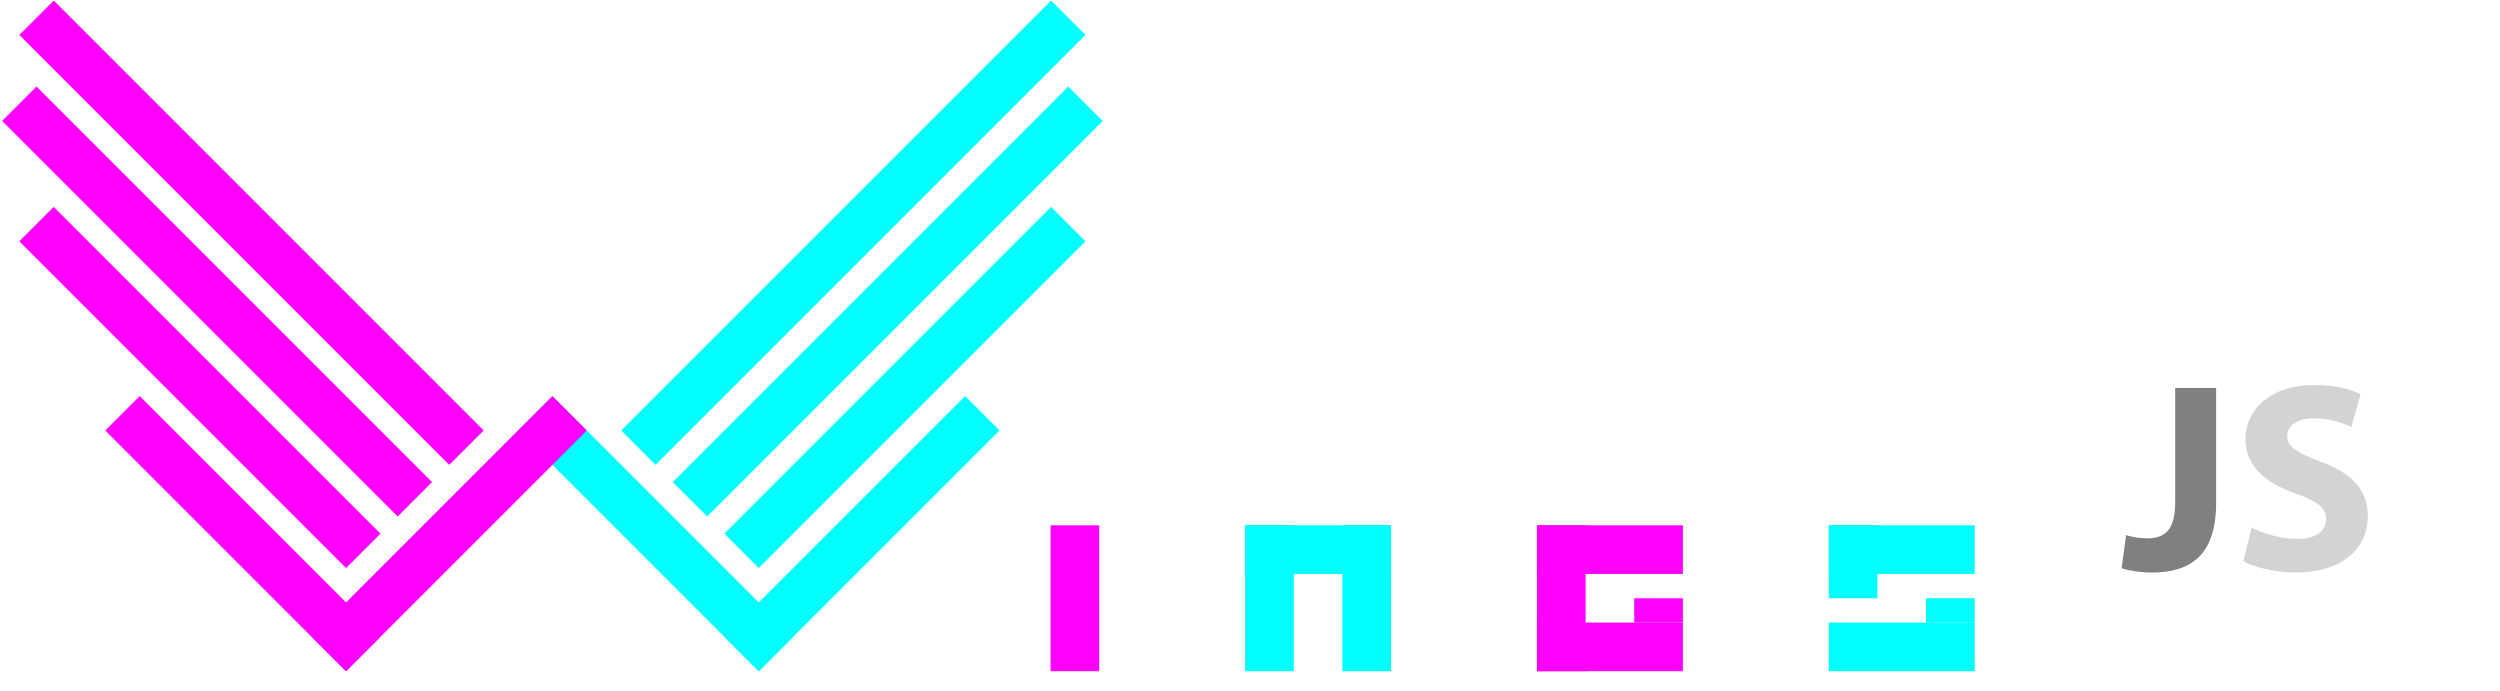<?xml version="1.0" encoding="UTF-8"?>
<svg xmlns="http://www.w3.org/2000/svg" xmlns:xlink="http://www.w3.org/1999/xlink"
width="514px" height="142px" style="background-color: transparent">
	<g transform="translate(156, 138)">
		<g transform="rotate(-135)">
			<rect x="0" y="0" width="70" height="10" fill="cyan" />
			<rect x="0" y="0" width="10" height="70" fill="cyan" />
			<rect x="15" y="15" width="10" height="95" fill="cyan" />
			<rect x="30" y="15" width="10" height="115" fill="cyan" />
			<rect x="45" y="15" width="10" height="125" fill="cyan" />
			<_rect x="60" y="15" width="10" height="130" fill="cyan" />
		</g>
		<g transform="scale(-1,1) rotate(225) translate(-60, 60)">
			<rect x="0" y="0" width="70" height="10" fill="magenta" />
			<rect x="0" y="0" width="10" height="70" fill="magenta" />
			<rect x="15" y="15" width="10" height="95" fill="magenta" />
			<rect x="30" y="15" width="10" height="115" fill="magenta" />
			<rect x="45" y="15" width="10" height="125" fill="magenta" />
			<_rect x="60" y="15" width="10" height="130" fill="magenta" />
		</g>
		<g transform="translate(60, -30)">
			<rect x="0" y="0" width="10" height="30" fill="magenta" />
		</g>
		<g transform="translate(100, -30)">
			<rect x="0" y="0" width="10" height="30" fill="cyan" />
			<rect x="0" y="0" width="30" height="10" fill="cyan" />
			<rect x="20" y="0" width="10" height="30" fill="cyan" />
		</g>
		<g transform="translate(160, -30)">
			<rect x="0" y="0" width="30" height="10" fill="magenta" />
			<rect x="0" y="0" width="10" height="30" fill="magenta" />
			<rect x="0" y="20" width="30" height="10" fill="magenta" />
			<rect x="20" y="15" width="10" height="5" fill="magenta" />
		</g>
		<g transform="translate(220, -30)">
			<rect x="0" y="0" width="30" height="10" fill="cyan" />
			<rect x="0" y="0" width="10" height="15" fill="cyan" />
			<rect x="0" y="20" width="30" height="10" fill="cyan" />
			<rect x="20" y="15" width="10" height="5" fill="cyan" />
		</g>
		<g transform="translate(280, -65) scale(0.1)">
			<path fill="gray" d="M112.155,67.644h84.212v236.019c0,106.375-50.969,143.497-132.414,143.497c-19.944,0-45.429-3.324-62.052-8.864    
			l9.419-68.146c11.635,3.878,26.594,6.648,43.214,6.648c35.458,0,57.621-16.068,57.621-73.687V67.644z"/>
			<path fill="lightgray" d="M269.484,354.634c22.161,11.635,57.62,23.27,93.632,23.27c38.783,0,59.282-16.066,59.282-40.998    
			c0-22.715-17.729-36.565-62.606-52.079c-62.053-22.162-103.05-56.512-103.05-111.36c0-63.715,53.741-111.917,141.278-111.917    
			c42.662,0,73.132,8.313,95.295,18.838l-18.839,67.592c-14.404-7.201-41.553-17.729-77.562-17.729    
			c-36.567,0-54.297,17.175-54.297,36.013c0,23.824,20.499,34.349,69.256,53.188c65.928,24.378,96.4,58.728,96.4,111.915    
			c0,62.606-47.647,115.794-150.143,115.794c-42.662,0-84.77-11.636-105.82-23.27L269.484,354.634z"/>
		</g>
	</g>
</svg>